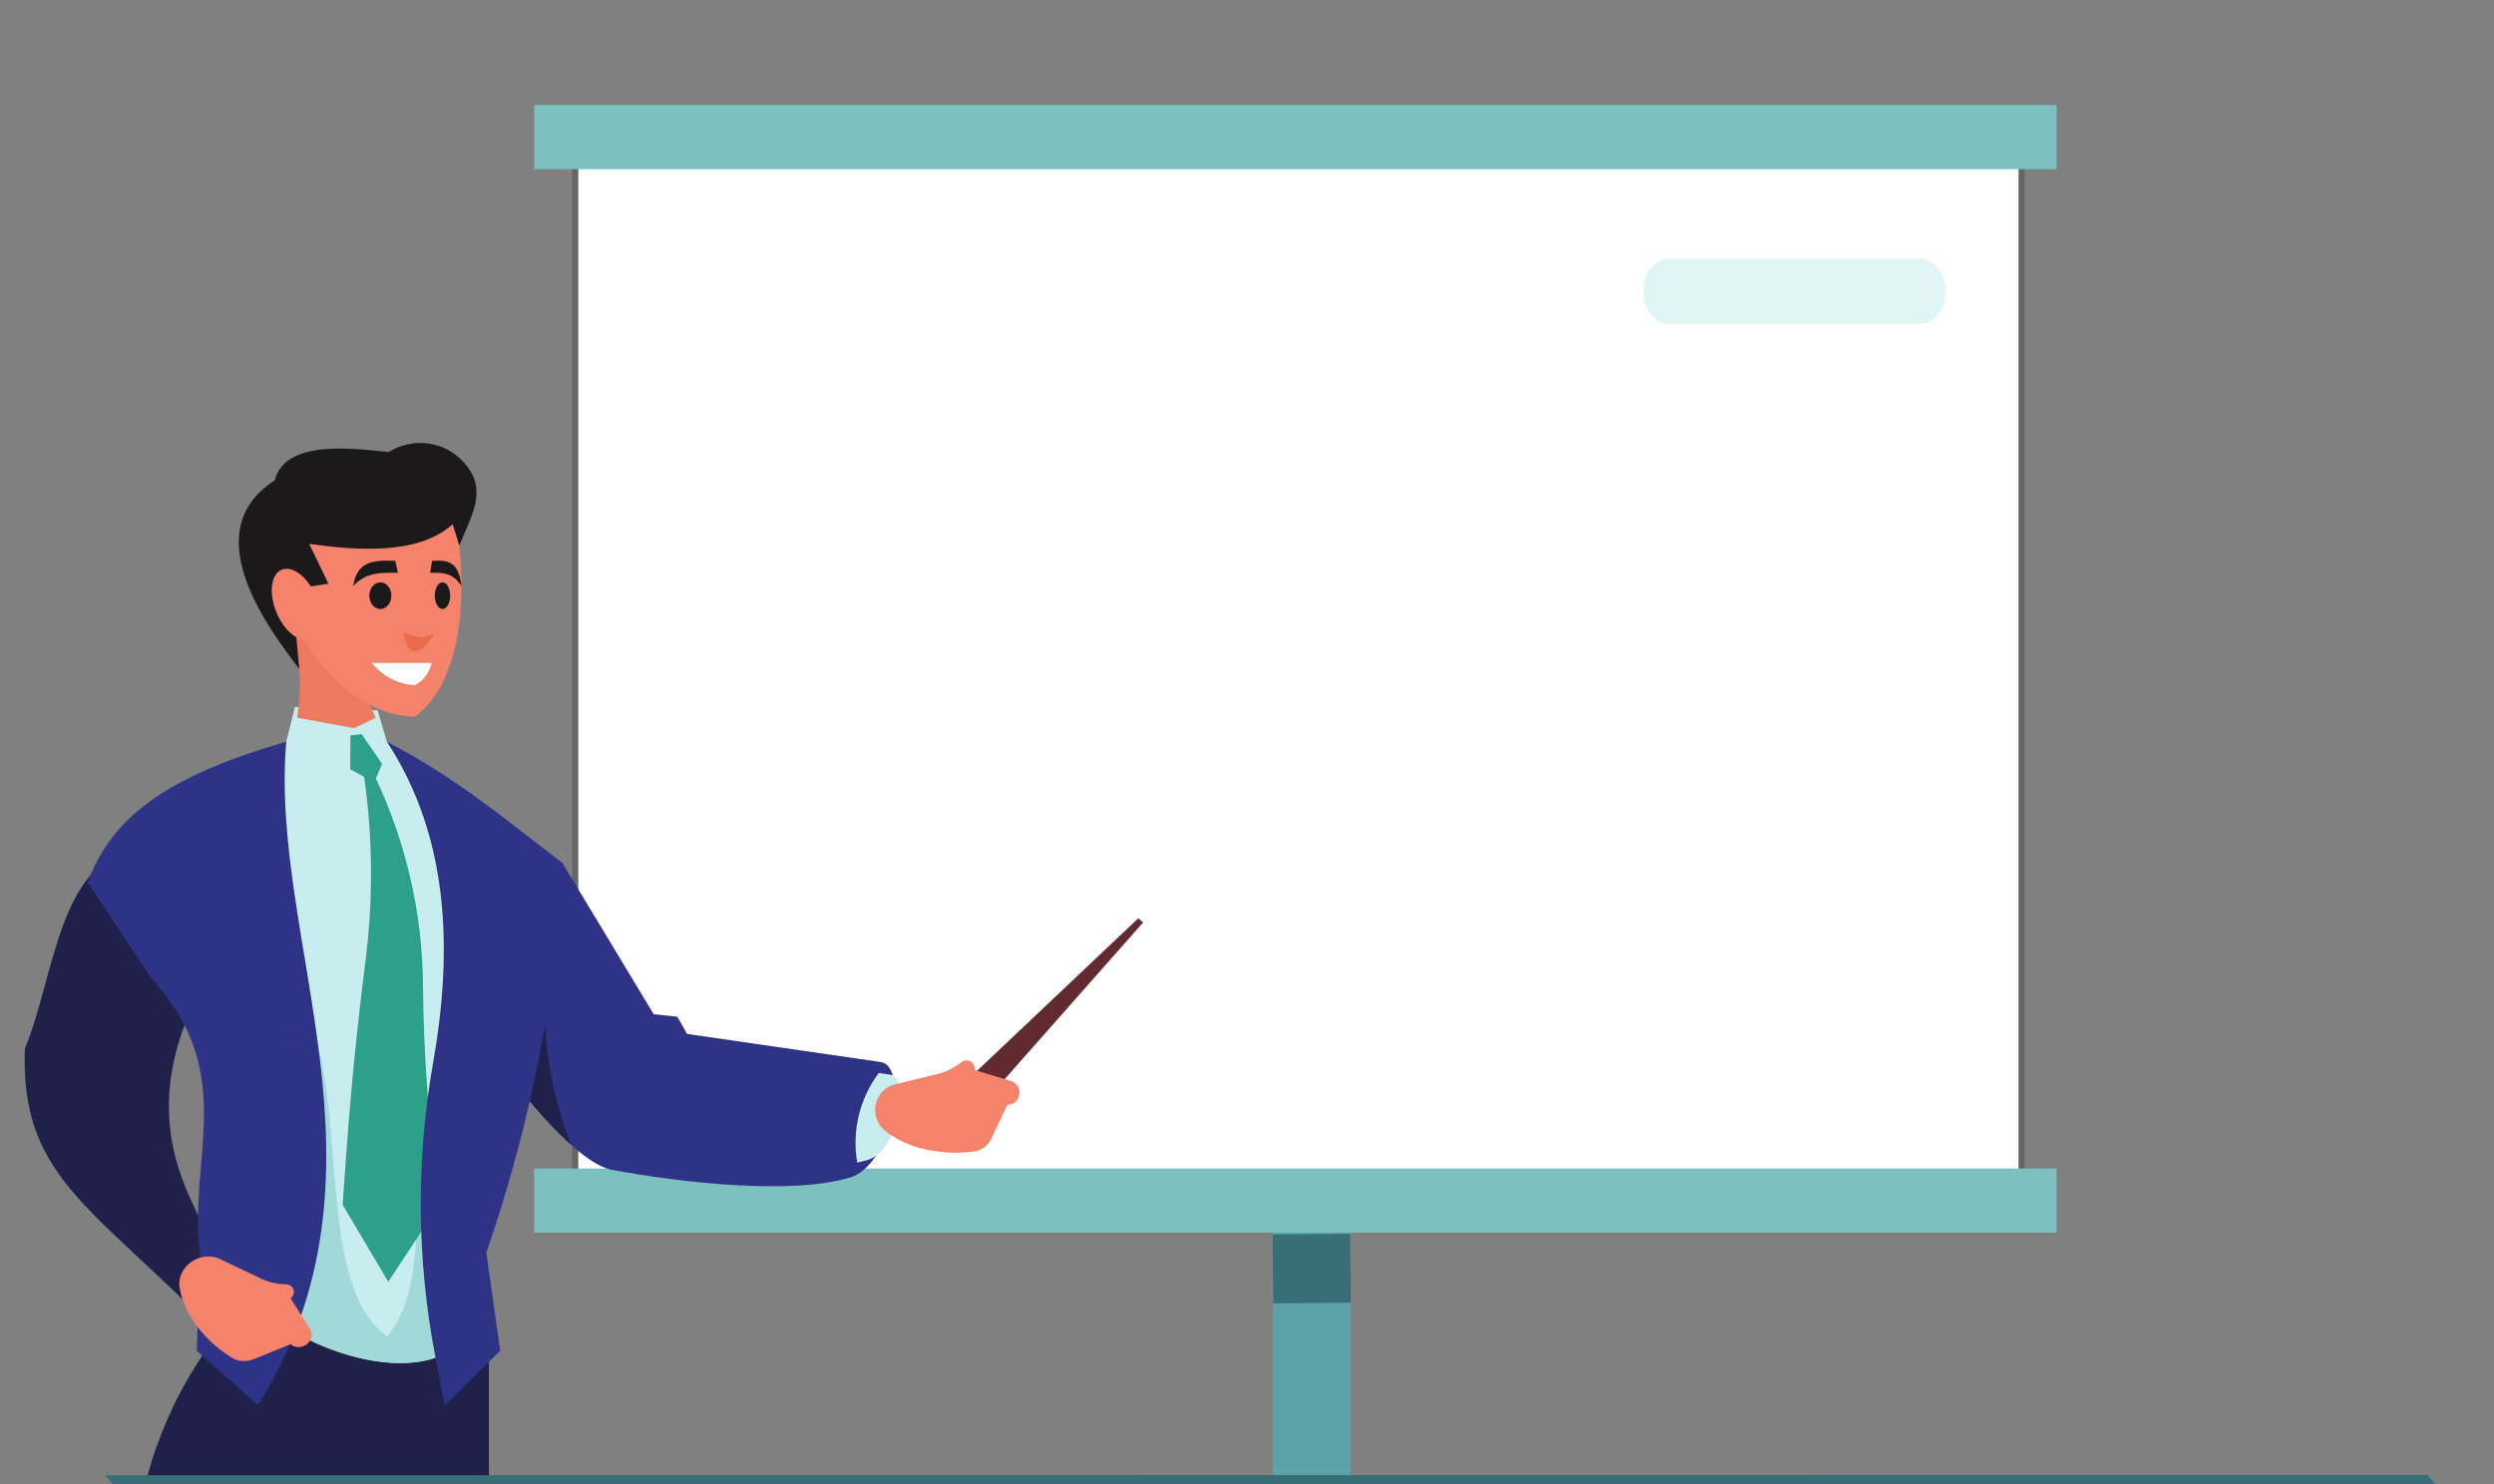 <?xml version="1.0" encoding="UTF-8" standalone="no"?>
<svg
   xmlns:dc="http://purl.org/dc/elements/1.1/"
   xmlns:cc="http://creativecommons.org/ns#"
   xmlns:rdf="http://www.w3.org/1999/02/22-rdf-syntax-ns#"
   xmlns:svg="http://www.w3.org/2000/svg"
   xmlns="http://www.w3.org/2000/svg"
   xmlns:sodipodi="http://sodipodi.sourceforge.net/DTD/sodipodi-0.dtd"
   xmlns:inkscape="http://www.inkscape.org/namespaces/inkscape"
   version="1.1"
   id="svg2"
   width="420"
   height="250"
   viewBox="0 0 420 250"
   sodipodi:docname="little-presentation.svg"
   inkscape:version="1.0.1 (3bc2e813f5, 2020-09-07)">
  <rect x="0" y="0" width="420" height="250" fill="#808080" stroke="none"/>
  <defs
     id="defs6" />
  <sodipodi:namedview
     id="namedview4"
     pagecolor="#ffffff"
     bordercolor="#000000"
     borderopacity="0.25"
     inkscape:showpageshadow="2"
     inkscape:pageopacity="0.0"
     inkscape:pagecheckerboard="0"
     inkscape:deskcolor="#d1d1d1"
     inkscape:document-rotation="0"
     showgrid="false"
     inkscape:snap-global="false"
     inkscape:zoom="1.4868149"
     inkscape:cx="114.58869"
     inkscape:cy="75.727914"
     inkscape:window-width="1920"
     inkscape:window-height="1017"
     inkscape:window-x="-8"
     inkscape:window-y="-8"
     inkscape:window-maximized="1"
     inkscape:current-layer="g8" />
  <g
     id="g8"
     inkscape:groupmode="layer"
     inkscape:label="ink_ext_XXXXXX"
     transform="matrix(1.333,0,0,-1.333,0,792.8)">
    <path
       d="M 72.672,442.77 H 255.394 V 576.165 H 72.672 V 442.77"
       style="fill:#ffffff;fill-opacity:1;fill-rule:evenodd;stroke:#666666;stroke-width:0.775;stroke-miterlimit:4;stroke-dasharray:none"
       id="path64" />
    <path
       d="m 67.485,581.479 h 192.336 v -8.108 H 67.485 Z m 0,-134.395 h 192.336 v -8.108 H 67.485 v 8.108 0"
       style="fill:#7cc0c0;fill-opacity:1;fill-rule:evenodd;stroke:none;stroke-width:0.062"
       id="path66" />
    <path
       d="M 42.985,454.046 25.694,439.583 c -1.362,3.843 -7.815,12.587 -1.898,26.86 l 8.509,11.373 c 0.692,0.476 1.013,1.299 0.811,2.085 -1.267,4.909 -5.998,8.313 -11.348,8.163 -1.17,-0.033 -2.337,-0.118 -3.497,-0.255 C 7.362,486.517 7.091,471.905 3.145,462.216 2.579,446.827 10.698,442.813 24.979,428.687 l 18.006,25.359"
       style="fill:#1f214b;fill-opacity:1;fill-rule:evenodd;stroke:none;stroke-width:0.035"
       id="path72"
       sodipodi:nodetypes="cccccccccc" />
    <path
       d="M 61.766,426.981 V 405.739 H 18.047 c 1.905,8.785 5.873,16.55 11.869,23.311 l 31.85,-2.069"
       style="fill:#1f214b;fill-opacity:1;fill-rule:evenodd;stroke:none;stroke-width:0.035"
       id="path80" />
    <path
       d="M 58.738,450.843 V 426.428 c -1.867,-5.302 -13.875,-5.913 -25.372,2.397 l -0.198,67.123 2.997,5.071 1.094,4.378 10.446,-0.414 1.171,-3.964 10.883,-12.243 -1.021,-37.933"
       style="fill:#c8edef;fill-opacity:1;fill-rule:evenodd;stroke:none;stroke-width:0.035"
       id="path82" />
    <path
       d="M 58.738,450.843 V 426.428 c -1.867,-5.302 -13.875,-5.913 -25.372,2.397 l -0.08,27.121 4.637,12.658 c 6.617,-11.615 1.423,-35.861 10.986,-42.728 6.751,8.066 0.549,22.92 9.829,37.453 l 0.325,-0.398 -0.325,-12.088"
       style="fill:#a0d9d8;fill-opacity:1;fill-rule:evenodd;stroke:none;stroke-width:0.035"
       id="path84" />
    <path
       d="m 47.485,496.373 c 3.852,-8.216 5.88,-17.092 5.953,-26.081 0.076,-9.252 0.783,-18.49 2.118,-27.657 l -6.501,-9.862 -5.771,9.725 0.439,6.138 c 0.589,8.249 1.407,16.482 2.452,24.69 0.985,7.734 0.926,15.548 -0.17,23.256 l -1.754,0.943 0.019,4.293 1.424,0.155 2.576,-3.759 -0.784,-1.842"
       style="fill:#2ca089;fill-opacity:1;fill-rule:evenodd;stroke:none;stroke-width:0.035"
       id="path86" />
    <path
       d="m 122.348,458.4 21.444,20.292 0.633,-0.501 -18.936,-21.442 -3.142,1.651"
       style="fill:#612a2e;fill-opacity:1;fill-rule:evenodd;stroke:none;stroke-width:0.035"
       id="path70" />
    <path
       d="m 71.285,485.311 11.3,-18.728 2.99,-0.319 1.227,-2.172 24.485,-3.556 c 3.508,-0.509 1.433,-12.957 -3.855,-14.573 -7.407,-2.265 -21.435,-0.666 -30.153,0.96 -6.068,1.13 -17.978,18.269 -20.774,23.243 l 14.779,15.145"
       style="fill:#2f3387;fill-opacity:1;fill-rule:evenodd;stroke:none;stroke-width:0.035"
       id="path76" />
    <path
       d="m 72.133,450.093 c -5.123,4.589 -11.173,12.974 -14.235,17.778 l 12.478,13.099 -0.817,-4.484 c -1.613,-8.844 -0.7,-17.949 2.574,-26.393"
       style="fill:#1f214b;fill-opacity:1;fill-rule:evenodd;stroke:none;stroke-width:0.035"
       id="path78" />
    <path
       d="m 111.013,459.155 1.491,-0.217 c 2.59,-0.376 1.058,-9.57 -2.848,-10.764 -0.426,-0.13 -0.881,-0.243 -1.361,-0.339 -0.68,3.987 0.285,8.051 2.717,11.32"
       style="fill:#c8edef;fill-opacity:1;fill-rule:evenodd;stroke:none;stroke-width:0.035"
       id="path92" />
    <path
       d="m 123.139,459.526 4.603,-1.393 c 0.712,-0.215 1.16,-0.953 1.04,-1.714 -0.121,-0.761 -0.77,-1.304 -1.51,-1.262 l -2.03,-4.301 c -0.414,-0.878 -1.221,-1.483 -2.154,-1.614 -2.306,-0.323 -4.653,-0.175 -6.909,0.439 -1.529,0.415 -2.973,1.119 -4.261,2.077 -1.039,0.772 -1.542,2.11 -1.282,3.405 0.26,1.295 1.235,2.301 2.481,2.56 l 5.428,1.335 c 1.056,0.26 2.044,0.756 2.895,1.455 0.331,0.272 0.789,0.309 1.16,0.094 0.371,-0.215 0.583,-0.641 0.538,-1.08"
       style="fill:#f5826b;fill-opacity:1;fill-rule:evenodd;stroke:none;stroke-width:0.035"
       id="path122" />
    <path
       d="m 48.876,501.02 c 8.962,-4.7 14.309,-9.326 22.353,-15.449 l -0.292,-3.725 c -1.211,-15.433 -4.4,-30.672 -9.497,-45.38 l 1.753,-12.415 -7.013,-6.897 -1.169,6.07 c -2.37,12.305 -2.469,24.906 -0.292,37.243 2.477,14.041 2.095,28.452 -5.844,40.553 z m -12.711,0 c -14.736,-4.282 -21.959,-9.271 -25.088,-17.783 l 8.047,-12.106 c 11.084,-12.037 4.565,-22.912 6.155,-34.665 l -0.419,-12.415 7.754,-6.897 c 18.308,29.62 1.363,58.543 3.552,83.866 v 0"
       style="fill:#2f3387;fill-opacity:1;fill-rule:evenodd;stroke:none;stroke-width:0.035"
       id="path88"
       sodipodi:nodetypes="cccccccccccccccsc" />
    <path
       d="M 44.014,405.739 H 18.047 c 0.462,2.13 1.045,4.199 1.749,6.209 10.19,3.44 20.653,3.215 25.211,-1.862 l -0.992,-4.347"
       style="fill:#1f214b;fill-opacity:1;fill-rule:evenodd;stroke:none;stroke-width:0.035"
       id="path94" />
    <path
       d="m 47.473,504.032 -2.743,-1.299 -7.192,1.315 c 0.373,2.951 0.434,4.559 0.272,6.16 l -1.847,8.151 11.957,-3.098 c -3.012,-4.86 -2.056,-7.692 -0.447,-11.229"
       style="fill:#ec7960;fill-opacity:1;fill-rule:evenodd;stroke:none;stroke-width:0.035"
       id="path100" />
    <path
       d="m 57.142,531.386 c 1.788,-8.335 2.357,-21.818 -4.715,-27.201 -11.554,0.219 -19.415,16.738 -18.667,24.677 l 23.382,2.524"
       style="fill:#f5826b;fill-opacity:1;fill-rule:evenodd;stroke:none;stroke-width:0.035"
       id="path102" />
    <path
       d="m 54.542,510.967 c -0.308,-1.145 -0.941,-2.16 -2.068,-2.79 -2.303,0.032 -4.232,1.274 -5.537,2.79 h 7.605"
       style="fill:#ffffff;fill-opacity:1;fill-rule:evenodd;stroke:none;stroke-width:0.03"
       id="path104" />
    <path
       d="m 58.034,536.879 c -2.414,2.209 -6.138,2.518 -8.923,0.74 -4.611,0.487 -13.084,1.602 -14.4,-3.574 -10.005,-6.448 -0.944,-18.52 3.098,-23.837 l -0.938,10.096 4.62,0.677 -2.428,5.039 c 5.537,-0.765 13.656,-1.558 18.122,2.485 l 0.84,-2.693 c 1.544,3.848 3.996,7.421 0.009,11.069"
       style="fill:#1b1919;fill-opacity:1;fill-rule:evenodd;stroke:none;stroke-width:0.035"
       id="path106"
       sodipodi:nodetypes="cccccccccc" />
    <path
       d="m 35.653,522.781 c -1.404,-0.503 -1.745,-2.891 -0.763,-5.333 0.982,-2.442 2.917,-4.014 4.321,-3.51 1.404,0.503 1.745,2.891 0.763,5.333 -0.982,2.442 -2.916,4.014 -4.32,3.51"
       style="fill:#f5826b;fill-opacity:1;fill-rule:evenodd;stroke:none;stroke-width:0.035"
       id="path108" />
    <path
       d="m 50.269,522.363 c -2.453,0.037 -4.098,-0.01 -5.65,-1.682 0.48,3.022 2.31,3.343 5.322,3.188 l 0.328,-1.506"
       style="fill:#1b1919;fill-opacity:1;fill-rule:evenodd;stroke:none;stroke-width:0.035"
       id="path110" />
    <path
       d="m 48.051,517.785 c 0.766,0 1.391,0.758 1.391,1.687 0,0.93 -0.625,1.688 -1.391,1.688 -0.766,0 -1.391,-0.758 -1.391,-1.688 0,-0.929 0.625,-1.687 1.391,-1.687"
       style="fill:#1b1919;fill-opacity:1;fill-rule:evenodd;stroke:none;stroke-width:0.035"
       id="path112" />
    <path
       d="m 54.353,522.363 c 1.714,0.037 2.863,-0.01 3.947,-1.682 -0.335,3.022 -1.615,3.343 -3.718,3.188 l -0.229,-1.506"
       style="fill:#1b1919;fill-opacity:1;fill-rule:evenodd;stroke:none;stroke-width:0.035"
       id="path114" />
    <path
       d="m 55.902,517.785 c 0.535,0 0.972,0.758 0.972,1.687 0,0.93 -0.437,1.688 -0.972,1.688 -0.535,0 -0.972,-0.758 -0.972,-1.688 0,-0.929 0.437,-1.687 0.972,-1.687"
       style="fill:#1b1919;fill-opacity:1;fill-rule:evenodd;stroke:none;stroke-width:0.035"
       id="path116" />
    <path
       d="m 53.256,514.231 c -1.05,0 -2.294,0.751 -2.294,0.427 0,-0.325 0.422,-2.214 1.472,-2.214 1.05,0 2.33,1.889 2.33,2.214 0,0.324 -0.459,-0.427 -1.509,-0.427"
       style="fill:#ea6b4d;fill-opacity:1;fill-rule:evenodd;stroke:none;stroke-width:0.035"
       id="path118" />
    <g
       id="g882">
      <path
         d="m 160.831,407.014 h 9.802 v 31.962 h -9.802 v -31.962"
         style="fill:#5ca2a6;fill-opacity:1;fill-rule:evenodd;stroke:none;stroke-width:0.038"
         id="path124" />
      <path
         d="m 160.859,430.036 9.802,0.091 -0.081,8.709 -9.802,-0.091 0.081,-8.709"
         style="fill:#386f77;fill-opacity:1;fill-rule:evenodd;stroke:none;stroke-width:0.044"
         id="path126"
         inkscape:transform-center-y="1.3078586" />
    </g>
    <path
       d="m 210.955,562.072 h 31.504 c 1.853,0 3.368,-1.863 3.368,-4.14 v 0 c 0,-2.277 -1.515,-4.139 -3.368,-4.139 h -31.504 c -1.852,0 -3.368,1.862 -3.368,4.139 v 0 c 0,2.277 1.516,4.14 3.368,4.14"
       style="fill:#e1f5f7;fill-opacity:1;fill-rule:evenodd;stroke:none;stroke-width:0.039"
       id="path128" />
    <path
       d="m 36.721,430.663 2.469,-3.897 c 0.382,-0.603 0.191,-1.423 -0.445,-1.905 -0.637,-0.482 -1.515,-0.473 -2.042,0.02 l -4.614,-1.88 c -0.942,-0.384 -1.983,-0.322 -2.781,0.165 -1.969,1.205 -3.631,2.78 -4.892,4.64 -0.855,1.26 -1.438,2.677 -1.721,4.184 -0.229,1.215 0.351,2.509 1.476,3.294 1.125,0.785 2.581,0.912 3.706,0.323 l 5.047,-2.416 c 0.982,-0.47 2.082,-0.724 3.225,-0.744 0.445,-0.008 0.817,-0.267 0.942,-0.657 0.125,-0.39 -0.021,-0.834 -0.369,-1.127"
       style="fill:#f5826b;fill-opacity:1;fill-rule:evenodd;stroke:none;stroke-width:0.035"
       id="path122-2" />
    <path
       d="m 15.685,405.613 293.408,0.029 -2.434,2.709 -293.408,-0.029 2.434,-2.709"
       style="fill:#386f77;fill-opacity:1;fill-rule:evenodd;stroke:none;stroke-width:0.135"
       id="path126-7"
       inkscape:transform-center-y="0.40674117"
       inkscape:transform-center-x="5.1997649e-06" />
  </g>
</svg>
